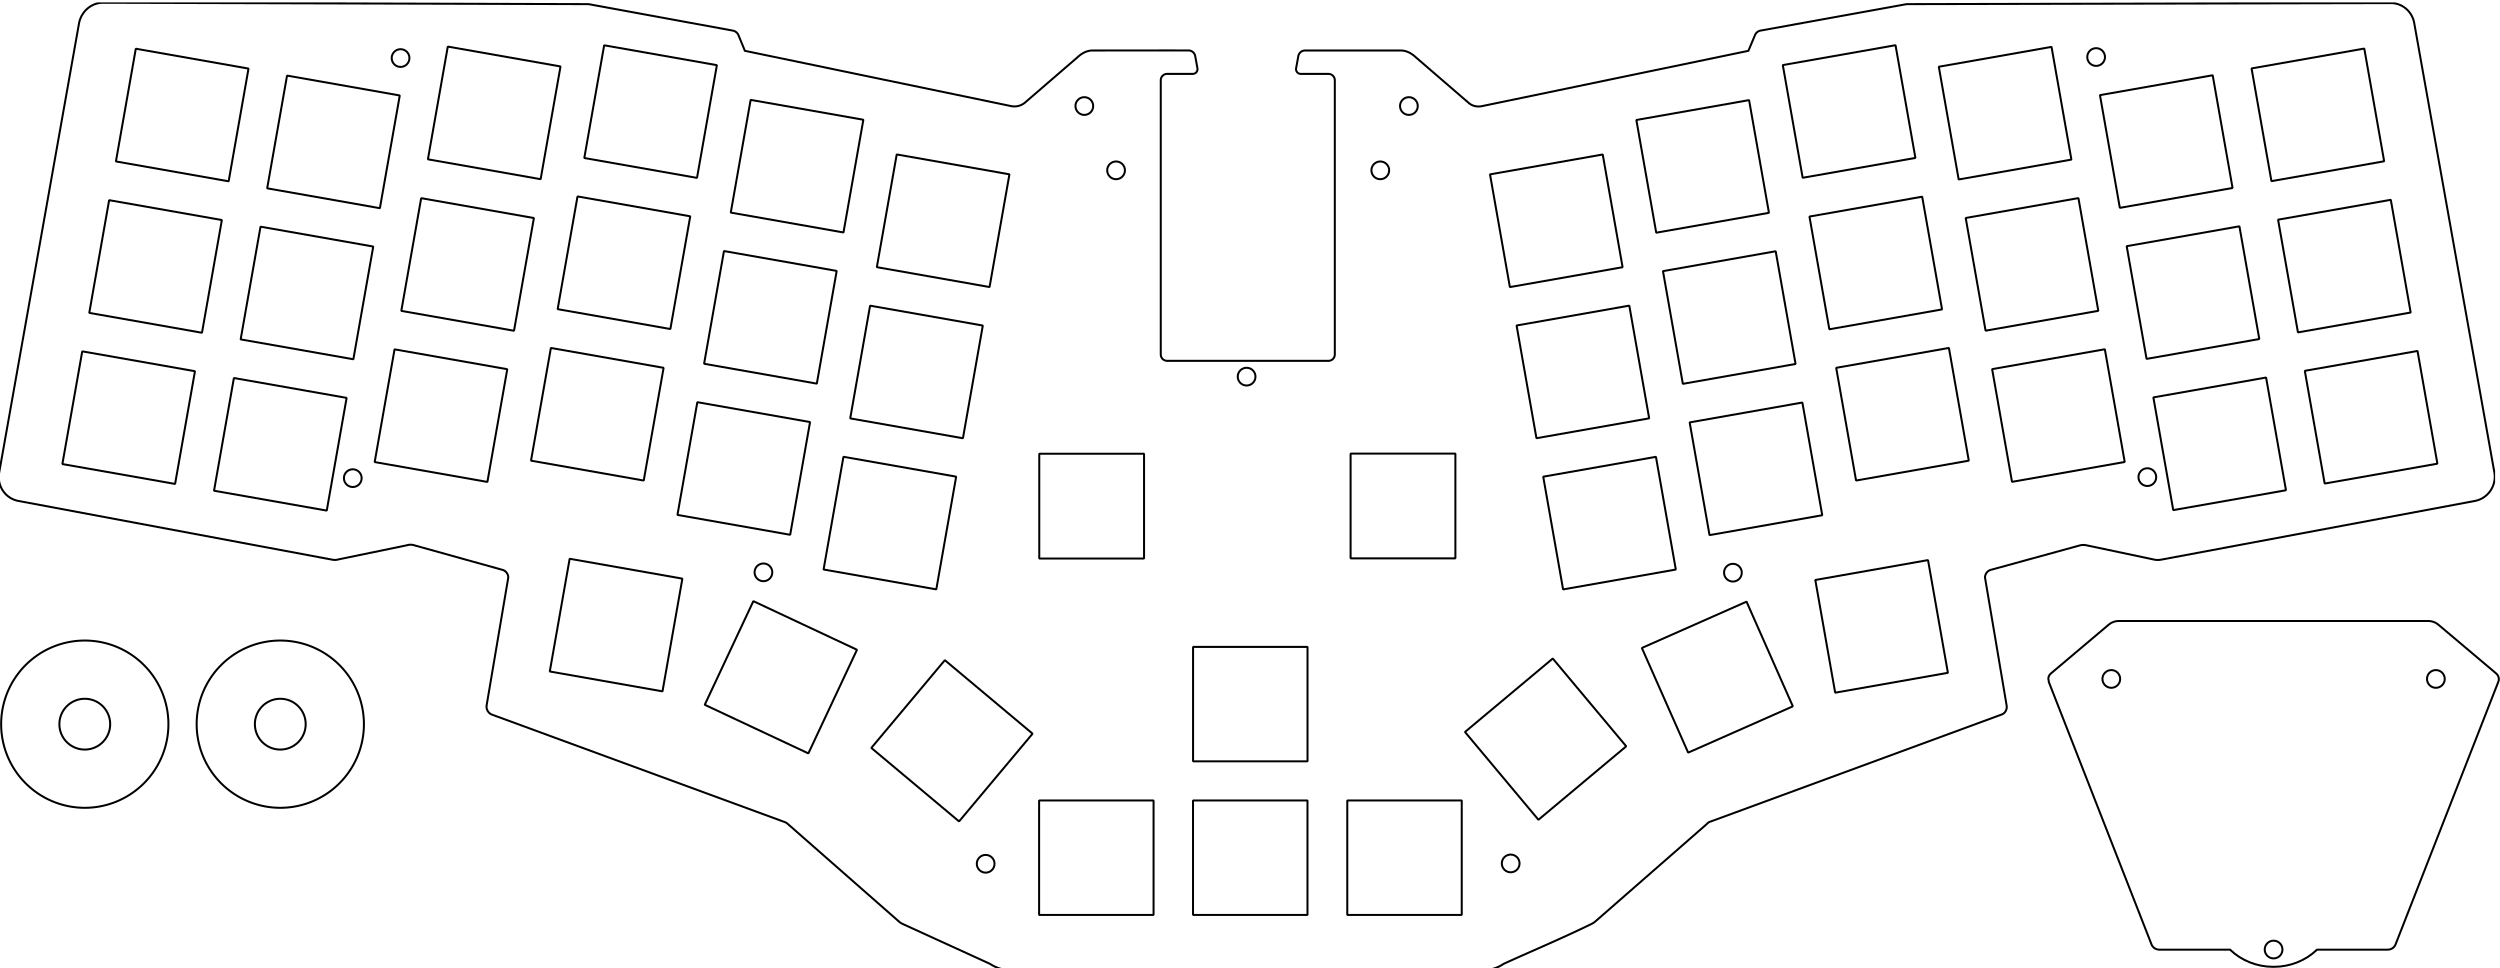 <?xml version="1.0" encoding="UTF-8" standalone="no"?>
<!-- Created with Inkscape (http://www.inkscape.org/) -->

<svg
   width="310.154mm"
   height="120.088mm"
   viewBox="0 0 310.154 120.088"
   version="1.1"
   id="svg1"
   inkscape:version="1.3.2 (091e20e, 2023-11-25, custom)"
   sodipodi:docname="switch_plate.svg"
   xmlns:inkscape="http://www.inkscape.org/namespaces/inkscape"
   xmlns:sodipodi="http://sodipodi.sourceforge.net/DTD/sodipodi-0.dtd"
   xmlns="http://www.w3.org/2000/svg"
   xmlns:svg="http://www.w3.org/2000/svg">
  <sodipodi:namedview
     id="namedview1"
     pagecolor="#505050"
     bordercolor="#eeeeee"
     borderopacity="1"
     inkscape:showpageshadow="0"
     inkscape:pageopacity="0"
     inkscape:pagecheckerboard="0"
     inkscape:deskcolor="#d1d1d1"
     inkscape:document-units="mm"
     inkscape:zoom="0.47433592"
     inkscape:cx="713.62928"
     inkscape:cy="376.31559"
     inkscape:window-width="1920"
     inkscape:window-height="991"
     inkscape:window-x="-9"
     inkscape:window-y="-9"
     inkscape:window-maximized="1"
     inkscape:current-layer="layer1" />
  <defs
     id="defs1">
    <inkscape:path-effect
       effect="fillet_chamfer"
       id="path-effect4"
       is_visible="true"
       lpeversion="1"
       nodesatellites_param="F,0,0,1,0,0,0,1 @ F,0,0,1,0,0,0,1 @ F,0,0,1,0,0,0,1 @ F,0,0,1,0,0,0,1 @ F,0,0,1,0,0,0,1 @ F,0,0,1,0,0,0,1 @ F,0,0,1,0,0,0,1 @ F,0,0,1,0,0,0,1 @ F,0,0,1,0,0,0,1 @ F,0,0,1,0,0,0,1 @ F,0,0,1,0,0,0,1 @ F,0,0,1,0,0,0,1 @ F,0,0,1,0,0,0,1 @ F,0,0,1,0,0,0,1 @ F,0,0,1,0,0,0,1 @ F,0,0,1,0,0,0,1 @ F,0,0,1,0,0,0,1 @ F,0,0,1,0,0,0,1 @ F,0,0,1,0,0,0,1 @ F,0,0,1,0,0,0,1 @ F,0,0,1,0,0,0,1 @ F,0,0,1,0,0,0,1 @ F,0,0,1,0,0,0,1 @ F,0,0,1,0,0,0,1 @ F,0,0,1,0,0,0,1 @ F,0,0,1,0,0,0,1 @ F,0,0,1,0,0,0,1 @ F,0,0,1,0,0,0,1 @ F,0,0,1,0,0,0,1 @ F,0,0,1,0,0,0,1 @ F,0,0,1,0,0,0,1 @ F,0,0,1,0,0,0,1 @ F,0,0,1,0,0,0,1 @ F,0,0,1,0,0,0,1 @ F,0,0,1,0,0,0,1 @ F,0,0,1,0,0,0,1 @ F,0,0,1,0,0,0,1 @ F,0,0,1,0,0,0,1 @ F,0,0,1,0,0,0,1 @ F,0,0,1,0,0,0,1 @ F,0,0,1,0,0,0,1 @ F,0,0,1,0,0,0,1 @ F,0,0,1,0,0,0,1 @ F,0,0,1,0,0,0,1 @ F,0,0,1,0,0,0,1 @ F,0,0,1,0,0,0,1 @ F,0,0,1,0,0,0,1 @ F,0,0,1,0,0,0,1 @ F,0,0,1,0,0,0,1 @ F,0,0,1,0,0,0,1 @ F,0,0,1,0,0,0,1 @ F,0,0,1,0,2,0,1 @ F,0,0,1,0,2,0,1 @ F,0,0,1,0,0,0,1 @ F,0,0,1,0,0,0,1 @ F,0,0,1,0,0,0,1 @ F,0,0,1,0,0,0,1 @ F,0,0,1,0,0,0,1 @ F,0,0,1,0,0,0,1 @ F,0,0,1,0,0,0,1 @ F,0,0,1,0,0,0,1 @ F,0,0,1,0,2,0,1 @ F,0,0,1,0,2,0,1 @ F,0,0,1,0,0,0,1 @ F,0,0,1,0,0,0,1 @ F,0,0,1,0,0,0,1 @ F,0,0,1,0,0,0,1 @ F,0,0,1,0,0,0,1 @ F,0,0,1,0,0,0,1 @ F,0,0,1,0,0,0,1 @ F,0,0,1,0,0,0,1 @ F,0,0,1,0,0,0,1 @ F,0,0,1,0,0,0,1 @ F,0,0,1,0,0,0,1 @ F,0,0,1,0,0,0,1"
       radius="0"
       unit="px"
       method="auto"
       mode="F"
       chamfer_steps="1"
       flexible="false"
       use_knot_distance="true"
       apply_no_radius="true"
       apply_with_radius="true"
       only_selected="false"
       hide_knots="false" />
    <clipPath
       clipPathUnits="userSpaceOnUse"
       id="clipPath6470-8-0">
      <g
         id="g6476-9-2"
         style="stroke-width:1">
        <g
           id="g6474-7-4"
           style="stroke-width:1"
           transform="translate(7.534,-25.112)">
          <path
             d="m 407.896,-733.263 h 877.457 v -338.65 H 407.896 Z"
             id="path6472-6-1"
             style="stroke-width:1"
             sodipodi:nodetypes="ccccc" />
        </g>
      </g>
    </clipPath>
    <clipPath
       clipPathUnits="userSpaceOnUse"
       id="clipPath6470-8-0-3">
      <g
         id="g6476-9-2-6"
         style="stroke-width:1">
        <g
           id="g6474-7-4-1"
           style="stroke-width:1"
           transform="translate(7.534,-25.112)">
          <path
             d="m 407.896,-733.263 h 877.457 v -338.65 H 407.896 Z"
             id="path6472-6-1-1"
             style="stroke-width:1"
             sodipodi:nodetypes="ccccc" />
        </g>
      </g>
    </clipPath>
  </defs>
  <g
     inkscape:label="Katman 1"
     inkscape:groupmode="layer"
     id="layer1"
     transform="translate(-77.505,-670.965)">
    <g
       id="g2"
       transform="translate(-92.926,194.492)"
       style="stroke:#000000;stroke-width:0.25;stroke-dasharray:none">
      <g
         id="g5"
         transform="translate(135.545,16.176)"
         style="stroke:#000000;stroke-width:0.25;stroke-dasharray:none">
        <path
           d="m 318.052,578.102 c 0,0.607 -0.495,1.099 -1.103,1.097 -0.607,-0.002 -1.099,-0.496 -1.097,-1.103 0,-0.607 0.495,-1.099 1.103,-1.097 0.607,0.001 1.099,0.495 1.097,1.103 z"
           style="fill:none;fill-opacity:1;fill-rule:nonzero;stroke:#000000;stroke-width:0.25;stroke-linecap:butt;stroke-linejoin:miter;stroke-miterlimit:10;stroke-dasharray:none;stroke-opacity:1"
           id="path63698-74-2-9-7" />
        <g
           id="g1"
           style="stroke:#000000;stroke-width:0.25;stroke-dasharray:none">
          <path
             id="rect20648-6-8"
             style="fill:none;fill-opacity:1;fill-rule:nonzero;stroke:#000000;stroke-width:0.25;stroke-miterlimit:4.2;stroke-dasharray:none;stroke-opacity:1;stop-color:#000000"
             d="m 297.739,537.337 c -0.451,-7e-5 -0.886,0.157 -1.224,0.442 l -7.191,6.069 c -0.145,0.125 -0.247,0.289 -0.294,0.471 -0.004,0.006 -0.007,0.011 -0.011,0.017 -0.024,0.145 -0.011,0.292 0.036,0.432 2.6e-4,0.045 0.004,0.09 0.011,0.134 l 5.3e-4,0.002 c 1.8e-4,10e-4 2.7e-4,0.003 5.3e-4,0.004 l 12.753,32.589 c 0.162,0.373 0.544,0.617 0.967,0.617 h 0.037 8.727 c 1.408,1.356 3.323,2.122 5.324,2.128 0.023,-0.003 0.047,-0.006 0.07,-0.009 0.024,0.003 0.047,0.006 0.071,0.009 2.001,-0.007 3.916,-0.773 5.324,-2.128 h 8.726 0.037 c 0.424,0 0.805,-0.244 0.967,-0.617 l 12.753,-32.589 c 0.022,-0.053 0.04,-0.107 0.052,-0.163 0.012,-0.052 0.019,-0.106 0.021,-0.16 5.3e-4,-0.039 -0.002,-0.078 -0.006,-0.117 -5.3e-4,-0.017 -0.002,-0.033 -0.003,-0.05 0,-7.9e-4 0,-10e-4 0,-0.002 -0.002,-0.009 -0.004,-0.017 -0.007,-0.026 -0.037,-0.209 -0.148,-0.401 -0.314,-0.542 l -7.191,-6.069 c -0.338,-0.285 -0.773,-0.442 -1.224,-0.442 h -0.285 -37.842 z"
             sodipodi:nodetypes="scccccccccscccccccsccccccccccsccs" />
        </g>
        <path
           d="m 338.185,544.531 c 0,0.607 -0.495,1.099 -1.103,1.097 -0.607,-0.002 -1.099,-0.496 -1.097,-1.103 0,-0.607 0.495,-1.099 1.103,-1.097 0.607,10e-4 1.099,0.495 1.097,1.103 z"
           style="fill:none;fill-opacity:1;fill-rule:nonzero;stroke:#000000;stroke-width:0.25;stroke-linecap:butt;stroke-linejoin:miter;stroke-miterlimit:10;stroke-dasharray:none;stroke-opacity:1"
           id="path63698-74-2-7-4-6" />
        <path
           d="m 297.918,544.531 c -10e-4,0.607 -0.495,1.099 -1.103,1.097 -0.607,-0.002 -1.099,-0.496 -1.097,-1.103 0.001,-0.607 0.495,-1.099 1.103,-1.097 0.607,10e-4 1.099,0.495 1.097,1.103 z"
           style="fill:none;fill-opacity:1;fill-rule:nonzero;stroke:#000000;stroke-width:0.25;stroke-linecap:butt;stroke-linejoin:miter;stroke-miterlimit:10;stroke-dasharray:none;stroke-opacity:1"
           id="path63698-7-8-2" />
      </g>
    </g>
    <g
       id="g3"
       transform="translate(89.429,206.904)"
       style="stroke:#000000;stroke-width:0.25;stroke-dasharray:none">
      <path
         id="rect480-10-8-2"
         style="fill:none;fill-opacity:0.961;stroke-linecap:round;stroke-linejoin:bevel"
         transform="rotate(-10)"
         d="m 181.288,511.807 h 14.2 v 14.2 h -14.2 z" />
      <path
         id="rect480-10-9-80-0"
         style="fill:none;fill-opacity:0.961;stroke-linecap:round;stroke-linejoin:bevel"
         transform="rotate(-10)"
         d="m 181.269,530.857 h 14.2 v 14.2 h -14.2 z" />
      <path
         id="rect480-10-4-6-9"
         style="fill:none;fill-opacity:0.961;stroke-linecap:round;stroke-linejoin:bevel"
         transform="rotate(-10)"
         d="m 181.278,549.901 h 14.2 v 14.2 h -14.2 z" />
      <path
         id="rect480-49"
         style="fill:none;fill-opacity:0.961;stroke-linecap:round;stroke-linejoin:bevel"
         transform="rotate(10)"
         d="m 86.482,462.108 h 14.2 v 14.2 H 86.482 Z" />
      <path
         id="rect480-7-9"
         style="fill:none;fill-opacity:0.961;stroke-linecap:round;stroke-linejoin:bevel"
         transform="rotate(10)"
         d="m 86.487,481.186 h 14.2 v 14.2 H 86.487 Z" />
      <path
         id="rect480-8-7"
         style="fill:none;fill-opacity:0.961;stroke-linecap:round;stroke-linejoin:bevel"
         transform="rotate(10)"
         d="m 86.458,500.236 h 14.2 v 14.2 h -14.2 z" />
      <path
         id="rect480-0-0"
         style="fill:none;fill-opacity:0.961;stroke-linecap:round;stroke-linejoin:bevel"
         transform="rotate(10)"
         d="m 105.54,462.134 h 14.2 v 14.2 h -14.2 z" />
      <path
         id="rect480-83-0"
         style="fill:none;fill-opacity:0.961;stroke-linecap:round;stroke-linejoin:bevel"
         transform="rotate(10)"
         d="m 105.554,481.163 h 14.2 v 14.2 h -14.2 z" />
      <path
         id="rect480-75-1"
         style="fill:none;fill-opacity:0.961;stroke-linecap:round;stroke-linejoin:bevel"
         transform="rotate(10)"
         d="m 105.562,500.226 h 14.2 v 14.2 h -14.2 z" />
      <path
         id="rect480-01-4"
         style="fill:none;fill-opacity:0.961;stroke-linecap:round;stroke-linejoin:bevel"
         transform="rotate(10)"
         d="m 124.554,455.127 h 14.2 v 14.2 h -14.2 z" />
      <path
         id="rect480-6-7"
         style="fill:none;fill-opacity:0.961;stroke-linecap:round;stroke-linejoin:bevel"
         transform="rotate(10)"
         d="m 124.568,474.219 h 14.2 v 14.2 h -14.2 z" />
      <path
         id="rect480-5-2"
         style="fill:none;fill-opacity:0.961;stroke-linecap:round;stroke-linejoin:bevel"
         transform="rotate(10)"
         d="m 124.572,493.263 h 14.2 v 14.2 h -14.2 z" />
      <path
         id="rect480-05-1"
         style="fill:none;fill-opacity:0.961;stroke-linecap:round;stroke-linejoin:bevel"
         transform="rotate(10)"
         d="m 143.631,451.6 h 14.2 v 14.2 h -14.2 z" />
      <path
         id="rect480-4-9"
         style="fill:none;fill-opacity:0.961;stroke-linecap:round;stroke-linejoin:bevel"
         transform="rotate(10)"
         d="m 143.632,470.639 h 14.2 v 14.2 h -14.2 z" />
      <path
         id="rect480-71-6"
         style="fill:none;fill-opacity:0.961;stroke-linecap:round;stroke-linejoin:bevel"
         transform="rotate(10)"
         d="m 143.642,489.725 h 14.2 v 14.2 h -14.2 z" />
      <path
         id="rect480-2-8"
         style="fill:none;fill-opacity:0.961;stroke-linecap:round;stroke-linejoin:bevel"
         transform="rotate(10)"
         d="m 162.703,455.113 h 14.2 v 14.2 h -14.2 z" />
      <path
         id="rect480-46-9"
         style="fill:none;fill-opacity:0.961;stroke-linecap:round;stroke-linejoin:bevel"
         transform="rotate(10)"
         d="m 162.702,474.156 h 14.2 v 14.2 h -14.2 z" />
      <path
         id="rect480-9-5"
         style="fill:none;fill-opacity:0.961;stroke-linecap:round;stroke-linejoin:bevel"
         transform="rotate(10)"
         d="m 162.703,493.197 h 14.2 v 14.2 h -14.2 z" />
      <path
         id="rect480-9-0-5"
         style="fill:none;fill-opacity:0.961;stroke-linecap:round;stroke-linejoin:bevel"
         transform="rotate(10)"
         d="m 150.477,515.078 h 14.2 v 14.2 h -14.2 z" />
      <path
         id="rect480-98-0"
         style="fill:none;fill-opacity:0.961;stroke-linecap:round;stroke-linejoin:bevel"
         transform="rotate(10)"
         d="m 181.726,458.633 h 14.2 v 14.2 h -14.2 z" />
      <path
         id="rect480-1-8"
         style="fill:none;fill-opacity:0.961;stroke-linecap:round;stroke-linejoin:bevel"
         transform="rotate(10)"
         d="m 181.731,477.683 h 14.2 v 14.2 h -14.2 z" />
      <path
         id="rect480-21-2"
         style="fill:none;fill-opacity:0.961;stroke-linecap:round;stroke-linejoin:bevel"
         transform="rotate(10)"
         d="m 181.731,496.719 h 14.2 v 14.2 h -14.2 z" />
      <path
         id="rect480-10-5-9"
         style="fill:none;fill-opacity:0.961;stroke-linecap:round;stroke-linejoin:bevel"
         transform="rotate(-10)"
         d="m 116.967,564.907 h 14.2 v 14.2 h -14.2 z" />
      <path
         id="rect480-10-5-7-59"
         style="fill:none;fill-opacity:0.961;stroke-linecap:round;stroke-linejoin:bevel"
         transform="rotate(-23.859)"
         d="m -44.842,575.489 h 14.2 v 14.2 h -14.2 z" />
      <path
         id="rect480-10-5-7-5-7"
         style="fill:none;fill-opacity:0.961;stroke-linecap:round;stroke-linejoin:bevel"
         transform="rotate(-39.92)"
         d="m -225.826,534.533 h 14.2 v 14.2 h -14.2 z" />
      <path
         id="rect480-9-3-8"
         style="fill:none;fill-opacity:0.961;stroke-linecap:round;stroke-linejoin:bevel"
         transform="rotate(25.132)"
         d="m 302.583,453.02 h 14.2 v 14.2 h -14.2 z" />
      <path
         id="rect480-9-7-1"
         style="fill:none;fill-opacity:0.961;stroke-linecap:round;stroke-linejoin:bevel"
         transform="rotate(39.954)"
         d="m 431.317,350.898 h 14.2 v 14.2 h -14.2 z" />
      <path
         id="rect480-9-32-0"
         style="fill:none;fill-opacity:0.961;stroke-linecap:round;stroke-linejoin:bevel"
         d="m 136.09,544.316 h 14.2 v 14.2 h -14.2 z" />
      <path
         id="rect480-9-32-8-2"
         style="fill:none;fill-opacity:0.961;stroke-linecap:round;stroke-linejoin:bevel"
         d="m 116.989,563.37 h 14.2 v 14.2 h -14.2 z" />
      <path
         id="rect480-9-32-1-8"
         style="fill:none;fill-opacity:0.961;stroke-linecap:round;stroke-linejoin:bevel"
         d="m 136.084,563.37 h 14.2 v 14.2 h -14.2 z" />
      <path
         id="rect480-9-32-2-5"
         style="fill:none;fill-opacity:0.961;stroke-linecap:round;stroke-linejoin:bevel"
         d="m 155.222,563.37 h 14.2 v 14.2 h -14.2 z" />
      <path
         d="m 143.832,510.791 c 0,0.607 -0.495,1.099 -1.103,1.097 -0.607,-0.002 -1.099,-0.496 -1.097,-1.103 0,-0.607 0.495,-1.099 1.103,-1.097 0.607,10e-4 1.099,0.495 1.097,1.103 z"
         style="fill:none;fill-opacity:1;fill-rule:nonzero;stroke:#000000;stroke-width:0.25;stroke-linecap:butt;stroke-linejoin:miter;stroke-miterlimit:10;stroke-dasharray:none;stroke-opacity:1"
         id="path63698-74-2-9-4" />
      <path
         d="m 38.871,471.267 c 0,0.607 -0.495,1.099 -1.103,1.097 -0.607,-0.002 -1.099,-0.496 -1.097,-1.103 0,-0.607 0.495,-1.099 1.103,-1.097 0.607,10e-4 1.099,0.495 1.097,1.103 z"
         style="fill:none;fill-opacity:1;fill-rule:nonzero;stroke:#000000;stroke-width:0.25;stroke-linecap:butt;stroke-linejoin:miter;stroke-miterlimit:10;stroke-dasharray:none;stroke-opacity:1"
         id="path63698-74-2-9-5-6" />
      <path
         d="m 32.942,523.384 c 0,0.607 -0.495,1.099 -1.103,1.097 -0.607,-0.002 -1.099,-0.496 -1.097,-1.103 0,-0.607 0.495,-1.099 1.103,-1.097 0.607,0.001 1.099,0.495 1.097,1.103 z"
         style="fill:none;fill-opacity:1;fill-rule:nonzero;stroke:#000000;stroke-width:0.25;stroke-linecap:butt;stroke-linejoin:miter;stroke-miterlimit:10;stroke-dasharray:none;stroke-opacity:1"
         id="path63698-74-2-9-3-4" />
      <path
         d="m 83.889,535.07 c 0,0.607 -0.495,1.099 -1.103,1.097 -0.607,-0.002 -1.099,-0.496 -1.097,-1.103 0,-0.607 0.495,-1.099 1.103,-1.097 0.607,10e-4 1.099,0.495 1.097,1.103 z"
         style="fill:none;fill-opacity:1;fill-rule:nonzero;stroke:#000000;stroke-width:0.25;stroke-linecap:butt;stroke-linejoin:miter;stroke-miterlimit:10;stroke-dasharray:none;stroke-opacity:1"
         id="path63698-74-2-9-1-3" />
      <path
         d="m 111.459,571.225 c 0,0.607 -0.495,1.099 -1.103,1.097 -0.607,-0.002 -1.099,-0.496 -1.097,-1.103 0,-0.607 0.495,-1.099 1.103,-1.097 0.607,10e-4 1.099,0.495 1.097,1.103 z"
         style="fill:none;fill-opacity:1;fill-rule:nonzero;stroke:#000000;stroke-width:0.25;stroke-linecap:butt;stroke-linejoin:miter;stroke-miterlimit:10;stroke-dasharray:none;stroke-opacity:1"
         id="path63698-74-2-9-8-4" />
      <path
         d="m 176.594,571.183 c 0,0.607 -0.495,1.099 -1.103,1.097 -0.607,-0.002 -1.099,-0.496 -1.097,-1.103 0,-0.607 0.495,-1.099 1.103,-1.097 0.607,10e-4 1.099,0.495 1.097,1.103 z"
         style="fill:none;fill-opacity:1;fill-rule:nonzero;stroke:#000000;stroke-width:0.25;stroke-linecap:butt;stroke-linejoin:miter;stroke-miterlimit:10;stroke-dasharray:none;stroke-opacity:1"
         id="path63698-74-2-9-86-7" />
      <path
         d="m 204.164,535.112 c 0,0.607 -0.495,1.099 -1.103,1.097 -0.607,-0.002 -1.099,-0.496 -1.097,-1.103 0,-0.607 0.495,-1.099 1.103,-1.097 0.607,10e-4 1.099,0.495 1.097,1.103 z"
         style="fill:none;fill-opacity:1;fill-rule:nonzero;stroke:#000000;stroke-width:0.25;stroke-linecap:butt;stroke-linejoin:miter;stroke-miterlimit:10;stroke-dasharray:none;stroke-opacity:1"
         id="path63698-74-2-9-87-6" />
      <path
         d="m 255.578,523.257 c 0,0.607 -0.495,1.099 -1.103,1.097 -0.607,-0.002 -1.099,-0.496 -1.097,-1.103 0,-0.607 0.495,-1.099 1.103,-1.097 0.607,10e-4 1.099,0.495 1.097,1.103 z"
         style="fill:none;fill-opacity:1;fill-rule:nonzero;stroke:#000000;stroke-width:0.25;stroke-linecap:butt;stroke-linejoin:miter;stroke-miterlimit:10;stroke-dasharray:none;stroke-opacity:1"
         id="path63698-74-2-9-0-5" />
      <path
         d="m 249.225,471.14 c 0,0.607 -0.495,1.099 -1.103,1.097 -0.607,-0.002 -1.099,-0.496 -1.097,-1.103 0,-0.607 0.495,-1.099 1.103,-1.097 0.607,10e-4 1.099,0.495 1.097,1.103 z"
         style="fill:none;fill-opacity:1;fill-rule:nonzero;stroke:#000000;stroke-width:0.25;stroke-linecap:butt;stroke-linejoin:miter;stroke-miterlimit:10;stroke-dasharray:none;stroke-opacity:1"
         id="path63698-74-2-9-9-8" />
      <path
         d="m 160.416,485.196 c 0,0.607 -0.495,1.099 -1.103,1.097 -0.608,-0.002 -1.099,-0.496 -1.097,-1.103 0,-0.607 0.495,-1.099 1.103,-1.097 0.607,0.001 1.099,0.495 1.097,1.103 z"
         style="fill:none;fill-opacity:1;fill-rule:nonzero;stroke:#000000;stroke-width:0.25;stroke-linecap:butt;stroke-linejoin:miter;stroke-miterlimit:10;stroke-dasharray:none;stroke-opacity:1"
         id="path63698-74-2-9-879-5" />
      <path
         d="m 127.637,485.196 c 0,0.607 -0.495,1.099 -1.103,1.097 -0.607,-0.002 -1.099,-0.496 -1.097,-1.103 0,-0.607 0.495,-1.099 1.103,-1.097 0.607,0.001 1.099,0.495 1.097,1.103 z"
         style="fill:none;fill-opacity:1;fill-rule:nonzero;stroke:#000000;stroke-width:0.25;stroke-linecap:butt;stroke-linejoin:miter;stroke-miterlimit:10;stroke-dasharray:none;stroke-opacity:1"
         id="path63698-74-2-9-78-9" />
      <path
         id="rect480-10-71"
         style="fill:none;fill-opacity:0.961;stroke-linecap:round;stroke-linejoin:bevel"
         transform="rotate(-10)"
         d="m 85.961,508.343 h 14.2 v 14.2 h -14.2 z" />
      <path
         id="rect480-10-9-96"
         style="fill:none;fill-opacity:0.961;stroke-linecap:round;stroke-linejoin:bevel"
         transform="rotate(-10)"
         d="m 85.952,527.38 h 14.2 v 14.2 h -14.2 z" />
      <path
         id="rect480-10-4-26"
         style="fill:none;fill-opacity:0.961;stroke-linecap:round;stroke-linejoin:bevel"
         transform="rotate(-10)"
         d="m 85.95,546.427 h 14.2 v 14.2 H 85.95 Z" />
      <path
         id="rect480-10-2-1"
         style="fill:none;fill-opacity:0.961;stroke-linecap:round;stroke-linejoin:bevel"
         transform="rotate(-10)"
         d="m 105.013,504.852 h 14.2 v 14.2 h -14.2 z" />
      <path
         id="rect480-10-9-2-4"
         style="fill:none;fill-opacity:0.961;stroke-linecap:round;stroke-linejoin:bevel"
         transform="rotate(-10)"
         d="m 105.009,523.891 h 14.2 v 14.2 h -14.2 z" />
      <path
         id="rect480-10-4-9-0"
         style="fill:none;fill-opacity:0.961;stroke-linecap:round;stroke-linejoin:bevel"
         transform="rotate(-10)"
         d="m 105.01,542.948 h 14.2 v 14.2 h -14.2 z" />
      <path
         id="rect480-10-7-8"
         style="fill:none;fill-opacity:0.961;stroke-linecap:round;stroke-linejoin:bevel"
         transform="rotate(-10)"
         d="m 124.089,501.298 h 14.2 v 14.2 h -14.2 z" />
      <path
         id="rect480-10-9-9-7"
         style="fill:none;fill-opacity:0.961;stroke-linecap:round;stroke-linejoin:bevel"
         transform="rotate(-10)"
         d="m 124.081,520.381 h 14.2 v 14.2 h -14.2 z" />
      <path
         id="rect480-10-4-2-1"
         style="fill:none;fill-opacity:0.961;stroke-linecap:round;stroke-linejoin:bevel"
         transform="rotate(-10)"
         d="m 124.09,539.437 h 14.2 v 14.2 h -14.2 z" />
      <path
         id="rect480-10-77-2"
         style="fill:none;fill-opacity:0.961;stroke-linecap:round;stroke-linejoin:bevel"
         transform="rotate(-10)"
         d="m 143.112,504.864 h 14.2 v 14.2 h -14.2 z" />
      <path
         id="rect480-10-9-8-5"
         style="fill:none;fill-opacity:0.961;stroke-linecap:round;stroke-linejoin:bevel"
         transform="rotate(-10)"
         d="m 143.142,523.919 h 14.2 v 14.2 h -14.2 z" />
      <path
         id="rect480-10-4-5-6"
         style="fill:none;fill-opacity:0.961;stroke-linecap:round;stroke-linejoin:bevel"
         transform="rotate(-10)"
         d="m 143.113,542.956 h 14.2 v 14.2 h -14.2 z" />
      <path
         id="rect480-10-29-9"
         style="fill:none;fill-opacity:0.961;stroke-linecap:round;stroke-linejoin:bevel"
         transform="rotate(-10)"
         d="m 162.191,511.803 h 14.2 v 14.2 h -14.2 z" />
      <path
         id="rect480-10-9-7-2"
         style="fill:none;fill-opacity:0.961;stroke-linecap:round;stroke-linejoin:bevel"
         transform="rotate(-10)"
         d="m 162.203,530.833 h 14.2 v 14.2 h -14.2 z" />
      <path
         id="rect480-10-4-3-2"
         style="fill:none;fill-opacity:0.961;stroke-linecap:round;stroke-linejoin:bevel"
         transform="rotate(-10)"
         d="m 162.204,549.884 h 14.2 v 14.2 h -14.2 z" />
      <path
         d="m 163.966,477.219 c 0,0.608 -0.495,1.099 -1.103,1.097 -0.607,-0.002 -1.099,-0.496 -1.097,-1.103 0,-0.607 0.495,-1.099 1.103,-1.097 0.607,0.001 1.099,0.495 1.097,1.103 z"
         style="fill:none;fill-opacity:1;fill-rule:nonzero;stroke:#000000;stroke-width:0.25;stroke-linecap:butt;stroke-linejoin:miter;stroke-miterlimit:10;stroke-dasharray:none;stroke-opacity:1"
         id="path63698-74-2-7-4-9" />
      <path
         d="m 123.699,477.219 c -0.001,0.608 -0.495,1.099 -1.103,1.097 -0.607,-0.002 -1.099,-0.496 -1.097,-1.103 0.001,-0.607 0.495,-1.099 1.103,-1.097 0.607,0.001 1.099,0.495 1.097,1.103 z"
         style="fill:none;fill-opacity:1;fill-rule:nonzero;stroke:#000000;stroke-width:0.25;stroke-linecap:butt;stroke-linejoin:miter;stroke-miterlimit:10;stroke-dasharray:none;stroke-opacity:1"
         id="path63698-7-8-8" />
      <path
         id="path30-5-1"
         clip-path="url(#clipPath6470-8-0-3)"
         style="fill:none;stroke:#000000;stroke-width:0.706;stroke-linecap:round;stroke-linejoin:round;stroke-miterlimit:10;stroke-dasharray:none;stroke-opacity:1"
         d="m 452.176,-758.5 c -4.081,0 -7.561,-2.999 -8.401,-7.079 L 415.696,-922.66 c -0.841,-4.68 2.159,-9.119 6.839,-9.959 l 110.281,-20.52 c 0.72,-0.12 1.44,-0.12 2.16,0.119 l 24,4.92 c 0.721,0.239 1.44,0.239 2.16,0.119 l 31.199,-8.639 c 1.32,-0.241 2.28,-1.44 2.28,-2.76 l -7.599,-44.602 c -0.24,-1.439 0.6,-2.88 2.04,-3.359 l 102.525,-37.414 c 0.89,-0.377 0.703,-0.25 1.193,-0.659 l 39.141,-34.17 c 0.851,-0.683 0.638,-0.507 1.212,-0.796 l 30.807,-14.002 c 2.16,-1.441 4.92,-2.279 7.56,-2.279 h 4.44 l 78.121,-0.242 78.241,0.242 h 4.439 c 2.641,0 5.4,0.718 7.681,2.279 10.369,4.696 21.212,9.208 31.112,14.06 0.716,0.377 0.69,0.443 1.078,0.716 l 39.051,33.937 c 0.754,0.713 0.841,0.762 1.177,0.902 l 102.342,37.426 c 1.439,0.359 2.28,1.8 2.04,3.24 l -7.602,44.721 c 0,1.32 0.96,2.519 2.28,2.76 l 31.201,8.519 c 0.267,0.058 0.593,0.106 0.967,0.114 0.474,0.011 0.879,-0.046 1.193,-0.114 l 24.001,-5.039 c 0.719,-0.12 1.439,-0.12 2.159,0 l 110.279,20.52 c 4.68,0.84 7.68,5.28 6.96,9.84 l -28.198,157.2 c -0.721,4.08 -4.321,7.08 -8.401,6.96 l -169.92,-0.36 -0.899,-0.153 -50.461,-9.088 c -0.84,-0.12 -1.68,-0.719 -2.04,-1.679 l -2.28,-5.401 -93.601,-19.321 c -1.679,-0.36 -3.479,8e-4 -4.8,1.201 l -18.6,15.96 c -1.56,1.44 -3.359,2.279 -5.158,2.279 h -2.88 l -21.721,-0.006 -9.059,0.003 a 2.399,2.399 39.8 0 1 -2.36,-1.967 l -0.777,-4.242 a 1.667,1.667 129.811 0 1 1.64,-1.967 h 9.718 c 1.244,0 2.246,-0.998 2.246,-2.238 v -95.805 c 0,-1.24 -1.002,-2.238 -2.246,-2.238 h -56.68 c -1.245,0 -2.246,0.998 -2.246,2.238 v 95.805 c 0,1.24 1.002,2.238 2.246,2.238 h 9.002 a 1.668,1.668 50.18 0 1 1.64,1.967 l -0.778,4.257 a 2.4,2.4 140.17 0 1 -2.36,1.968 l -8.784,0.003 -22.081,-0.018 h -2.88 c -1.8,0 -3.601,-0.839 -5.161,-2.279 l -18.599,-15.96 c -0.391,-0.32 -1.131,-0.843 -2.198,-1.124 -1.141,-0.299 -2.1,-0.177 -2.603,-0.077 -31.199,6.44 -62.4,12.881 -93.6,19.321 l -2.28,5.52 c -0.36,0.84 -1.2,1.439 -2.04,1.559 l -50.639,9.241 h -0.721 z"
         transform="matrix(0.353,0,0,-0.355,-158.766,195.135)"
         sodipodi:nodetypes="cccccccccccccccccscccsccccccccccccccccccccccccccsccccssssssssccccscccccccccc" />
      <path
         id="rect4914-1-6-7"
         style="fill:none;fill-opacity:0.961;stroke-linecap:round;stroke-linejoin:bevel"
         d="m 117.009,520.353 h 13 v 13 h -13 z" />
      <path
         id="rect4914-1-6-1-1"
         style="fill:none;fill-opacity:0.961;stroke-linecap:round;stroke-linejoin:bevel"
         d="m 155.634,520.333 h 13 v 13 h -13 z" />
    </g>
    <g
       id="g4"
       transform="translate(60.932,147.816)"
       style="stroke:#000000;stroke-width:0.25;stroke-dasharray:none">
      <path
         id="path17429-7"
         style="fill:none;fill-opacity:1;fill-rule:nonzero;stroke:#000000;stroke-width:0.25;stroke-dasharray:none;stroke-opacity:1;stop-color:#000000"
         d="m 30.241,612.991 a 3.15,3.15 0 0 1 -3.15,3.15 3.15,3.15 0 0 1 -3.15,-3.15 3.15,3.15 0 0 1 3.15,-3.15 3.15,3.15 0 0 1 3.15,3.15 z" />
      <path
         id="path17427-8"
         style="fill:none;fill-opacity:1;fill-rule:nonzero;stroke:#000000;stroke-width:0.25;stroke-dasharray:none;stroke-opacity:1;stop-color:#000000"
         d="m 37.466,612.991 a 10.375,10.375 0 0 1 -10.375,10.375 10.375,10.375 0 0 1 -10.375,-10.375 10.375,10.375 0 0 1 10.375,-10.375 10.375,10.375 0 0 1 10.375,10.375 z" />
      <path
         id="path17429-7-8"
         style="fill:none;fill-opacity:1;fill-rule:nonzero;stroke:#000000;stroke-width:0.25;stroke-dasharray:none;stroke-opacity:1;stop-color:#000000"
         d="m 54.496,612.991 a 3.15,3.15 0 0 1 -3.15,3.15 3.15,3.15 0 0 1 -3.15,-3.15 3.15,3.15 0 0 1 3.15,-3.15 3.15,3.15 0 0 1 3.15,3.15 z" />
      <path
         id="path17427-8-1"
         style="fill:none;fill-opacity:1;fill-rule:nonzero;stroke:#000000;stroke-width:0.25;stroke-dasharray:none;stroke-opacity:1;stop-color:#000000"
         d="m 61.721,612.991 a 10.375,10.375 0 0 1 -10.375,10.375 10.375,10.375 0 0 1 -10.375,-10.375 10.375,10.375 0 0 1 10.375,-10.375 10.375,10.375 0 0 1 10.375,10.375 z" />
    </g>
  </g>
</svg>
